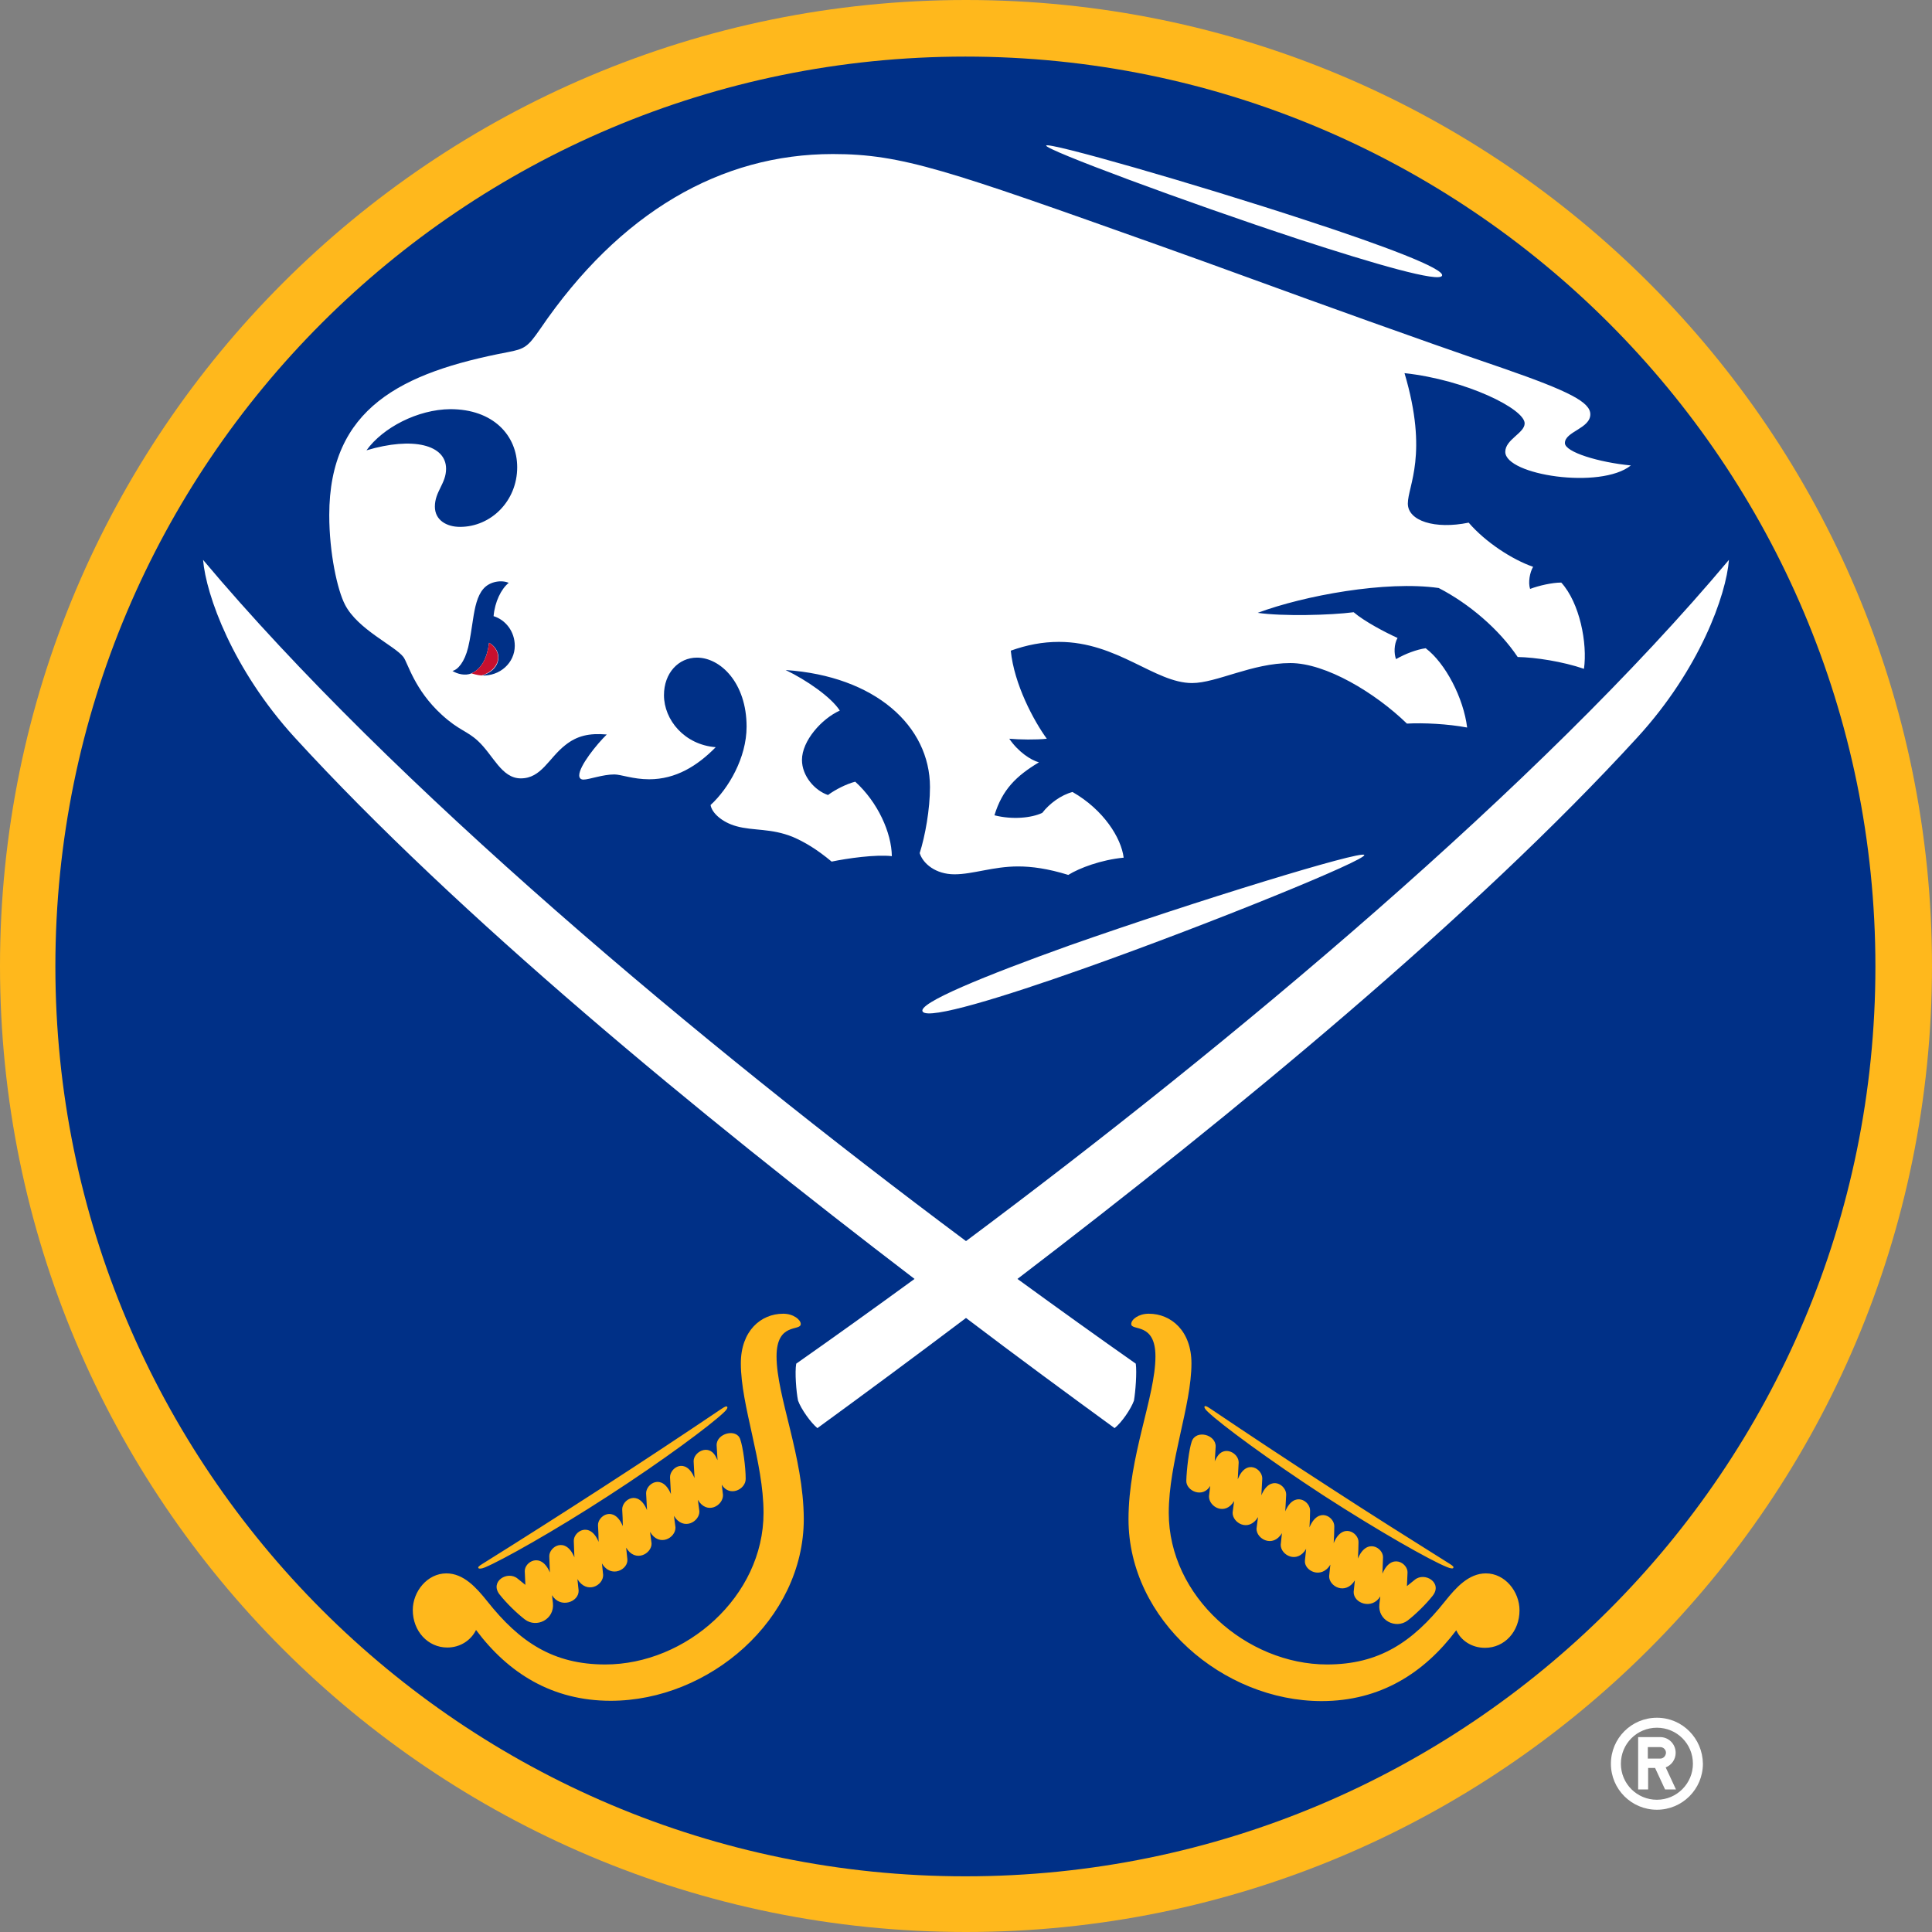 <?xml version="1.0" encoding="UTF-8" standalone="no"?>
<svg
   fill="none"
   viewBox="0 0 638.4 638.4"
   version="1.1"
   id="svg6"
   sodipodi:docname="BUF_dark.svg"
   width="638.4"
   height="638.4"
   inkscape:version="1.4 (86a8ad7, 2024-10-11)"
   xmlns:inkscape="http://www.inkscape.org/namespaces/inkscape"
   xmlns:sodipodi="http://sodipodi.sourceforge.net/DTD/sodipodi-0.dtd"
   xmlns="http://www.w3.org/2000/svg"
   xmlns:svg="http://www.w3.org/2000/svg">
  <rect x="0" y="0" width="638.4" height="638.4" fill="#808080" stroke="none"/>
  <defs
     id="defs6" />
  <sodipodi:namedview
     id="namedview6"
     pagecolor="#ffffff"
     bordercolor="#000000"
     borderopacity="0.25"
     inkscape:showpageshadow="2"
     inkscape:pageopacity="0.0"
     inkscape:pagecheckerboard="0"
     inkscape:deskcolor="#d1d1d1"
     inkscape:zoom="1.8359375"
     inkscape:cx="319.18298"
     inkscape:cy="319.45532"
     inkscape:window-width="3440"
     inkscape:window-height="1377"
     inkscape:window-x="-8"
     inkscape:window-y="-8"
     inkscape:window-maximized="1"
     inkscape:current-layer="svg6" />
  <path
     fill="#ffb81c"
     d="M 319.2,638.4 C 142.9,638.4 0,495.5 0,319.2 0,142.9 142.9,0 319.2,0 c 176.3,0 319.2,142.9 319.2,319.2 0,176.3 -142.9,319.2 -319.2,319.2 z"
     id="path1" />
  <path
     fill="#003087"
     d="m 318.999,619.999 c -166.1,0 -300.7,-134.6 -300.7,-300.7 0,-166.1 134.6,-300.6 300.7,-300.6 166.1,0 300.7,134.6 300.7,300.7 0,166.1 -134.6,300.6 -300.7,300.6 z"
     id="path2" />
  <path
     fill="#ffffff"
     d="m 431.899,72.899 c 25.1,8.2 45.6,15.9 44.6,18.2 -0.9,2.3 -22.1,-3.8 -47.2,-12 -37.7,-12.4 -84.1,-29.7 -83.6,-31 0.5,-1.3 48.5,12.4 86.2,24.8 z m 18.9,209.6 c 1.1,1.5 -50,22.4 -92,37.3 -27.9,9.9 -51.9,17.2 -53.9,14.5 -2,-2.7 20.6,-11.9 48.5,-21.9 42.1,-14.8 96.3,-31.4 97.4,-29.9 z m -336.8,-82.7 c -2.5,-4.8 -5.2,-17 -5.2,-29.6 0,-35.3 23.8,-47.1 58.8,-53.8 5.9,-1.1 6.8,-1.8 10.9,-7.7 26.3,-38.6 59.7,-57.8 96.7,-57.8 22.9,0 37.8,5.3 107.8,30.2 18.9,6.7 41.5,15.1 69.5,25.1 13.4,4.8 28.1,10 44.2,15.5 21.9,7.6 28.8,11.2 28.8,15.2 0,4.7 -8.4,5.7 -8.4,9.5 0,3 11.3,6.4 21.8,7.4 -10,8 -41.5,3.2 -41.5,-4.5 0,-4.1 6.4,-6.2 6.4,-9.4 0,-4.8 -19.4,-14.4 -39.7,-16.6 8,26.9 1.1,37.2 1.1,43.1 0,5.7 8.9,8.6 20.1,6.3 5.6,6.5 14.4,12.2 21.3,14.6 -1.1,1.8 -1.7,5.2 -1,7.3 2.9,-1.1 7.3,-2.1 10.3,-2.1 6.1,6.7 8.7,20.1 7.5,28.5 -7,-2.4 -16,-3.8 -21.9,-3.9 -6.1,-9.1 -16,-17.6 -26.1,-22.8 -17.4,-2.5 -44.5,2.5 -59.8,8.2 8.1,1.2 24.1,0.8 31.7,-0.2 3.5,3 10.3,6.6 14.5,8.5 -1.2,2.1 -1.2,5.2 -0.5,7 3.1,-1.8 6.9,-3.2 9.8,-3.6 6.6,5 12.5,16.5 13.7,26.2 -6.4,-1.2 -14.4,-1.6 -19.9,-1.3 -10.5,-10.2 -26.8,-20 -38.5,-20 -12.7,0 -24.4,6.6 -32.5,6.6 -12.3,0 -24.6,-13.6 -44,-13.6 -5.4,0 -10.6,1 -15.9,2.9 1.1,11.1 7.6,23.2 11.9,29.1 -3.5,0.4 -9,0.3 -12.4,0 3,4.4 7.2,7.1 9.8,7.8 -7.5,4.5 -12.1,9 -14.7,17.5 5.9,1.5 12.2,0.9 15.8,-0.8 2.4,-3.1 6.2,-5.9 10,-6.9 10.3,5.9 16.1,15.2 16.9,21.7 -7.4,0.7 -14.6,3.4 -18.3,5.7 -6.8,-2.1 -12.1,-2.8 -16.6,-2.8 -8.2,0 -14.9,2.6 -21,2.6 -6.2,0 -10.4,-3.5 -11.5,-7 1.8,-5.6 3.4,-14.5 3.4,-21.8 0,-20.2 -18.1,-36.7 -47.7,-38.7 6.9,3.3 15.1,9 17.9,13.4 -6,2.7 -12.5,10 -12.5,16.3 0,5.3 4.2,10.1 8.6,11.6 2.4,-1.8 6.2,-3.7 9,-4.4 7.5,6.8 12,16.9 12.1,24.6 -5.4,-0.6 -14.6,0.7 -19.9,1.8 -4.9,-4.1 -9,-6.5 -12.7,-8.1 -7.3,-3 -13.1,-2 -18.8,-3.6 -4.7,-1.3 -8.1,-4.4 -8.5,-7 5.9,-5.4 11.9,-15.6 11.9,-25.9 0,-14.4 -8.6,-22.8 -16.4,-22.8 -6.1,0 -10.9,5.1 -10.9,12.4 0,8.2 6.8,16.4 17.1,17.2 -6.1,6.2 -13.2,10.6 -22,10.6 -5.3,0 -9.3,-1.6 -11.5,-1.6 -3.9,0 -8.3,1.7 -10.2,1.7 -0.9,0 -1.4,-0.5 -1.4,-1.4 0,-3.1 5.8,-10.3 9.1,-13.5 -5.8,-0.5 -9.8,0.4 -13.7,3.5 -5.5,4.3 -7.9,11 -14.7,11 -6.4,0 -9.1,-7.7 -14.2,-12.4 -3.7,-3.4 -6.2,-3.4 -11.9,-8.6 -9.1,-8.3 -11.2,-17.1 -12.7,-19.1 -2.8,-3.7 -15.1,-9.1 -19.3,-17.3 z m 56.1,13.6 c 0,-4.8 -3.1,-8.6 -7,-9.8 0.4,-4.7 2.5,-9 5,-11 -2.2,-1 -6.2,-0.6 -8.4,2 -2,2.3 -2.8,6.1 -3.4,10.1 -0.5,3.1 -0.9,6.3 -1.6,9.2 -1.2,4.9 -3.4,7.4 -5.2,7.8 1.6,1 4.2,1.7 6.3,0.8 3.5,-1.6 5.2,-5.3 5.8,-10.1 1.6,0.8 3.1,2.7 3.1,4.8 0,2.9 -2.3,5.2 -5.5,6 6,0.3 10.9,-4.2 10.9,-9.8 z m -49,-64.6 c 15.4,-4.6 26.3,-1.8 26.3,6.1 0,4.9 -3.7,7.5 -3.7,12.5 0,4.5 3.9,6.7 8.3,6.7 10.3,0 18.9,-8.6 18.9,-19.7 0,-10.5 -7.9,-19.2 -22.1,-19.2 -10.8,0.1 -22.3,6.1 -27.7,13.6 z"
     id="path3" />
  <path
     fill="#ffb81c"
     d="m 490.998,519.899 c -5.7,0 -9.9,4.7 -13.5,9.2 -10.8,13.6 -21.9,20.9 -39,20.9 -26.5,0 -52.3,-22.4 -52.3,-50.1 0,-16.8 7.5,-35.4 7.5,-49.4 0,-10.7 -6.7,-16.4 -14.1,-16.4 -3.4,0 -5.8,1.9 -5.8,3.4 0,2.4 8,-0.7 8,10.7 0,13.3 -8.9,33 -8.9,53.8 0,33.3 31.3,60.1 63.8,60.1 19.4,0 33.9,-9.3 44.5,-23.4 1.5,3.3 5,5.8 9.5,5.8 6.5,0 11.4,-5.4 11.4,-12.4 0,-6.2 -4.8,-12.2 -11.1,-12.2 z m -91.8,-53.3 c 4.3,4.1 20.1,15.8 38.2,27.6 18.1,11.7 35.2,21.4 40.7,23.6 1.2,0.5 2,0.6 2.1,0.3 0.2,-0.3 0.1,-0.6 -1.4,-1.5 -12.6,-7.9 -26.4,-16.6 -39.6,-25.2 -13.3,-8.6 -26.9,-17.6 -39.2,-25.9 -1.5,-1 -1.8,-1 -2,-0.7 -0.1,0.3 0.2,0.9 1.2,1.8 z m 0.7,24.4 c -0.1,0.5 -0.1,1.1 -0.2,1.7 -0.1,0.6 -0.1,1.1 -0.2,1.7 -0.1,3.5 5.3,6.6 8.3,1.6 -0.2,1.3 -0.3,2.5 -0.5,3.8 -0.1,3.4 5.3,6.6 8.4,1.5 -0.2,1.3 -0.3,2.5 -0.5,3.8 -0.1,3.4 5.4,6.5 8.4,1.5 -0.1,1.3 -0.3,2.5 -0.4,3.8 -0.1,3.4 5.4,6.5 8.4,1.4 -0.1,1.3 -0.3,2.5 -0.4,3.8 -0.4,3.4 5.4,6.4 8.4,1.4 l -0.4,3.8 c -0.1,3.4 5.4,6.4 8.5,1.4 l -0.4,3.8 c -0.1,3.8 6.1,6 8.8,1.5 -0.1,1 -0.2,1.6 -0.3,2.6 -0.6,5.3 5.4,8.3 9.3,5.4 2.6,-2 6.1,-5.4 8.3,-8.2 3.4,-4.3 -2.6,-8 -5.9,-5.3 -0.9,0.7 -1.7,1.4 -2.6,2.1 0.1,-1.5 0.1,-3 0.2,-4.5 0.1,-3.1 -5.4,-6.6 -8.3,0.4 0.1,-1.8 0.1,-3.6 0.2,-5.4 0.1,-3.1 -5.4,-6.6 -8.3,0.4 0.1,-1.8 0.2,-3.6 0.2,-5.4 0.1,-3.2 -5.4,-6.6 -8.2,0.3 0.1,-1.8 0.2,-3.6 0.2,-5.5 0.1,-3.2 -5.3,-6.7 -8.2,0.3 0.1,-1.8 0.2,-3.6 0.2,-5.5 0.1,-3.2 -5.3,-6.7 -8.2,0.2 0.1,-1.8 0.2,-3.7 0.3,-5.5 0.1,-3.2 -5.3,-6.8 -8.2,0.2 0.1,-1.8 0.2,-3.7 0.3,-5.5 0.1,-3.2 -5.3,-6.8 -8.1,0.2 0.1,-1.8 0.2,-3.7 0.3,-5.5 0.1,-3.1 -4.8,-5.9 -7.2,-1.8 -0.2,0.4 -0.5,0.8 -0.7,1.4 0.1,-1.6 0.2,-3.3 0.3,-4.9 0.1,-4 -6.5,-5.7 -7.9,-1.7 -0.9,2.6 -1.7,9.2 -1.8,13 -0.1,3.3 5.4,5.9 7.9,1.7 z m -143.3,-42.8 c 0,-11.4 8,-8.2 8,-10.7 0,-1.4 -2.4,-3.4 -5.8,-3.4 -7.4,0 -14,5.7 -14,16.4 0,14 7.5,32.6 7.5,49.4 0,27.7 -25.7,50.1 -52.3,50.1 -17.2,0 -28.3,-7.4 -39,-20.9 -3.6,-4.5 -7.8,-9.2 -13.5,-9.2 -6.3,0 -11.1,6 -11.1,12.1 0,7 5,12.4 11.4,12.4 4.4,0 7.9,-2.5 9.5,-5.8 10.6,14.2 25.1,23.4 44.5,23.4 32.5,0 63.8,-26.8 63.8,-60.1 -0.1,-20.7 -9,-40.5 -9,-53.7 z m -96.3,69.7 c 5.5,-2.3 22.7,-11.9 40.7,-23.6 18.1,-11.7 33.8,-23.4 38.2,-27.6 1,-0.9 1.3,-1.6 1.1,-1.8 -0.2,-0.3 -0.5,-0.3 -2,0.7 -12.3,8.3 -25.9,17.3 -39.2,25.9 -13.3,8.6 -27.1,17.4 -39.6,25.2 -1.5,0.9 -1.6,1.2 -1.4,1.5 0.3,0.2 1,0.2 2.2,-0.3 z m 76.5,-40.3 c 0.1,1.6 0.2,3.3 0.3,4.9 l -0.7,-1.4 c -2.4,-4.1 -7.3,-1.2 -7.2,1.8 0.1,1.8 0.2,3.7 0.3,5.5 -2.9,-7 -8.2,-3.4 -8.1,-0.2 0.1,1.8 0.2,3.7 0.3,5.5 -2.9,-7 -8.3,-3.4 -8.2,-0.2 0.1,1.8 0.2,3.7 0.3,5.5 -2.9,-7 -8.3,-3.4 -8.2,-0.2 0.1,1.8 0.2,3.6 0.2,5.5 -2.9,-7 -8.3,-3.4 -8.2,-0.3 0.1,1.8 0.2,3.6 0.2,5.5 -2.8,-6.9 -8.3,-3.5 -8.2,-0.3 0.1,1.8 0.1,3.6 0.2,5.4 -2.9,-7 -8.3,-3.5 -8.3,-0.4 0.1,1.8 0.1,3.6 0.2,5.4 -2.9,-6.9 -8.4,-3.5 -8.3,-0.4 0.1,1.5 0.1,3 0.2,4.5 -0.9,-0.7 -1.7,-1.4 -2.6,-2.1 -3.3,-2.7 -9.3,1 -5.9,5.3 2.2,2.8 5.7,6.2 8.3,8.2 3.9,3 9.9,0 9.3,-5.4 -0.1,-1 -0.2,-1.6 -0.3,-2.6 2.7,4.5 8.9,2.3 8.8,-1.5 -0.1,-1.3 -0.3,-2.5 -0.4,-3.8 3.1,5.1 8.6,2.1 8.5,-1.4 l -0.4,-3.8 c 3,5.1 8.8,2 8.4,-1.4 -0.1,-1.3 -0.3,-2.5 -0.4,-3.8 3,5.1 8.5,2 8.4,-1.4 l -0.5,-3.8 c 3,5.1 8.5,2 8.4,-1.5 -0.2,-1.3 -0.3,-2.5 -0.5,-3.8 3.1,5.1 8.5,1.9 8.4,-1.5 -0.2,-1.3 -0.3,-2.5 -0.5,-3.8 3,5.1 8.4,1.9 8.3,-1.6 l -0.2,-1.7 c -0.1,-0.6 -0.1,-1.1 -0.2,-1.7 2.5,4.2 8,1.6 7.9,-2 0,-3.8 -0.9,-10.5 -1.8,-13 -1.2,-3.7 -7.9,-2 -7.8,2 z"
     id="path4" />
  <path
     fill="#c8102e"
     d="m 159.099,223.198 c 3.1,-0.9 5.5,-3.2 5.5,-6 0,-2.1 -1.5,-4 -3,-4.8 -0.6,4.8 -2.3,8.5 -5.8,10.1 0.6,0.2 1.9,0.6 3.3,0.7 z"
     id="path5" />
  <path
     fill="#ffffff"
     d="m 319.199,410.1 c -87.7,-65.4 -189.7,-150.8 -252.1,-225.1 1,11.7 9.8,36.2 30.2,58.6 54.1,59.1 132.9,124 204.9,179 -13.6,9.9 -26.7,19.3 -39.1,28 -0.5,2.8 0,9.3 0.6,12.2 1,2.8 4.2,7.3 6.4,9.1 15.5,-11.3 32,-23.5 49.1,-36.4 17,12.9 33.6,25.1 49.1,36.4 2.3,-1.8 5.4,-6.3 6.4,-9.1 0.5,-2.9 1,-9.3 0.6,-12.2 -12.4,-8.7 -25.5,-18.1 -39.1,-28 72,-55 150.8,-119.9 204.9,-179 20.5,-22.4 29.3,-46.9 30.2,-58.6 -62.4,74.4 -164.4,159.7 -252.1,225.1 z m 228.3,157.5 c -8.4,0 -15.2,6.8 -15.2,15.2 0,8.4 6.8,15.2 15.2,15.2 8.4,0 15.2,-6.8 15.2,-15.2 -0.1,-8.4 -6.8,-15.2 -15.2,-15.2 z m 0,27.1 c -6.6,0 -11.9,-5.3 -11.9,-11.9 0,-6.6 5.3,-11.9 11.9,-11.9 6.6,0 11.9,5.3 11.9,11.9 0,6.5 -5.3,11.9 -11.9,11.9 z m 6.2,-15.5 c 0,-2.9 -2.3,-5.2 -5.1,-5.2 h -7.3 v 17.3 h 3.3 v -7.1 h 2.3 l 3.3,7.1 h 3.6 l -3.4,-7.3 c 1.9,-0.7 3.3,-2.6 3.3,-4.8 z m -5.1,1.9 h -4.1 v -3.8 h 4.1 c 1,0 1.9,0.8 1.9,1.9 -0.1,1.1 -0.9,1.9 -1.9,1.9 z"
     id="path6" />
</svg>
